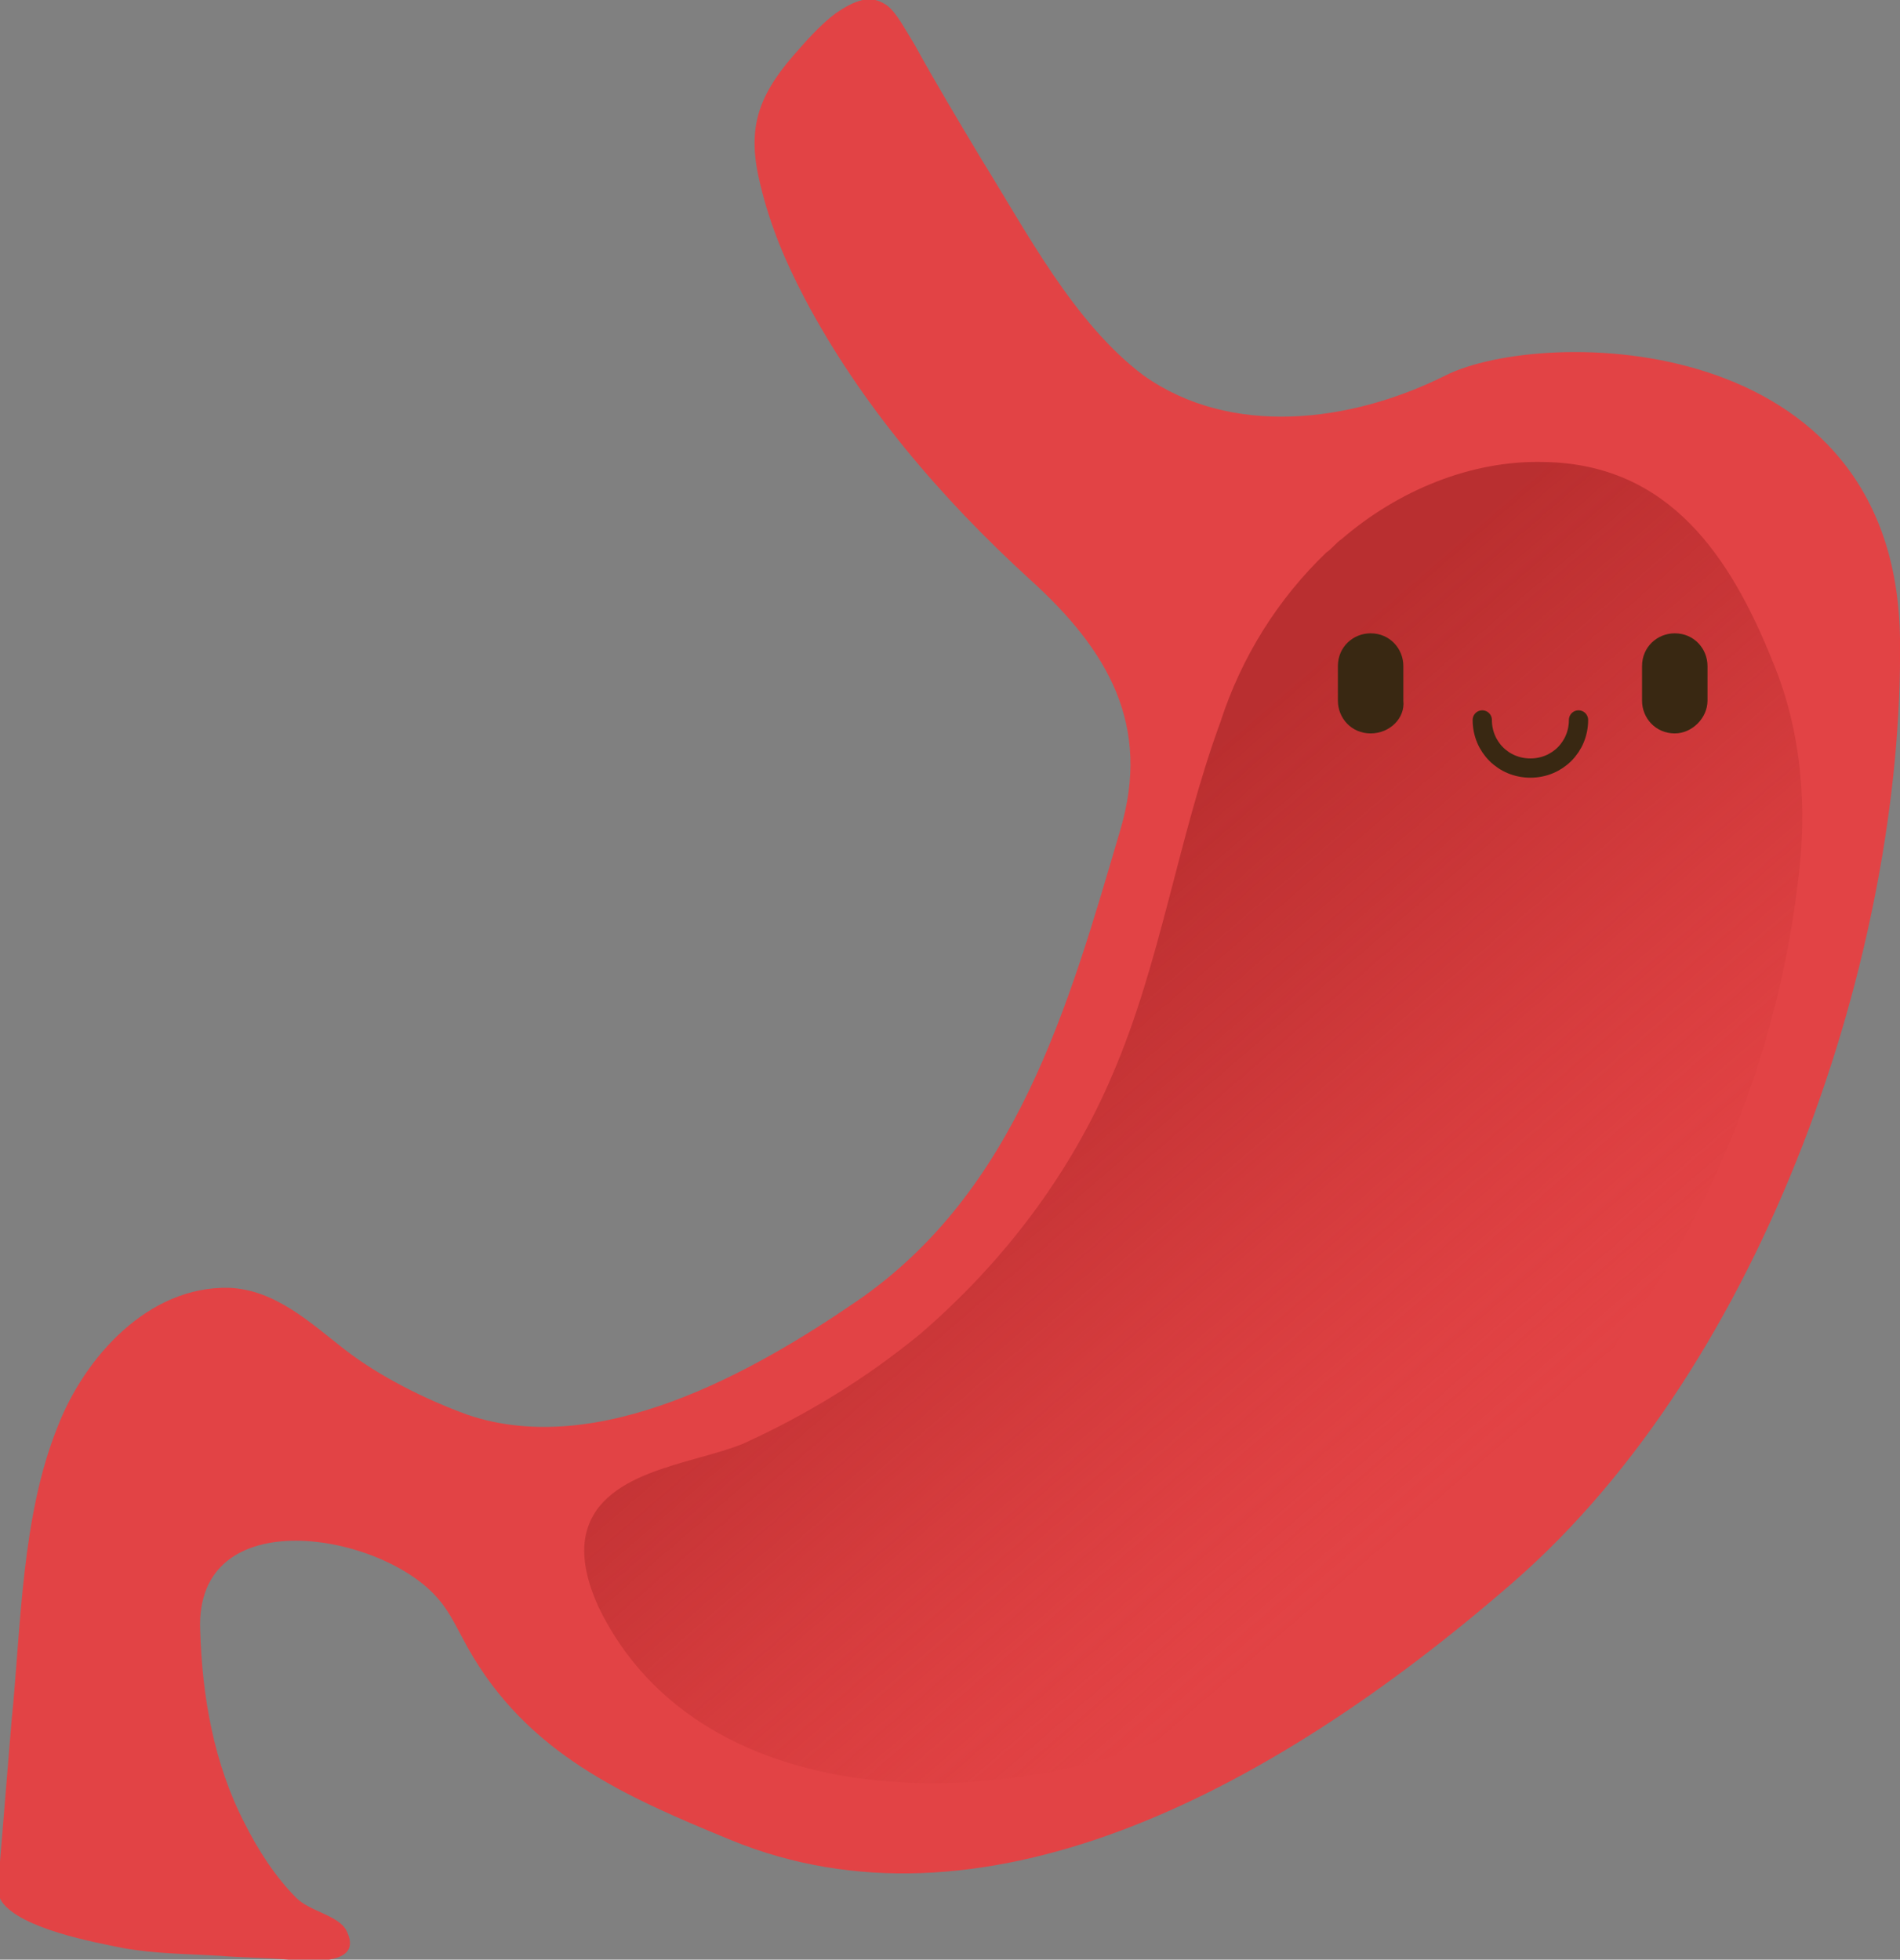 <?xml version="1.0" encoding="utf-8"?>
<!-- Generator: Adobe Illustrator 22.0.1, SVG Export Plug-In . SVG Version: 6.00 Build 0)  -->
<svg version="1.1" xmlns="http://www.w3.org/2000/svg" xmlns:xlink="http://www.w3.org/1999/xlink" x="0px" y="0px"
	 viewBox="0 0 98.7 101.8" style="enable-background:new 0 0 98.7 101.8;" xml:space="preserve">
<rect x="0" y="0" width="98.7" height="101.8" fill="#808080" stroke="none"/>
<style type="text/css">
	.st0{fill:url(#SVGID_1_);}
	.st1{opacity:0.3;fill:#757576;}
	.st2{fill:#54A5D3;}
	.st3{fill:#392812;}
	.st4{fill:#F1BAA5;}
	.st5{opacity:0.5;fill:#D28B6B;}
	.st6{fill:#8A2727;}
	.st7{fill:#B63030;}
	.st8{fill:#FFFFFF;}
	.st9{fill:#193058;}
	.st10{fill:#EAEAEA;}
	.st11{fill:#C54E3C;}
	.st12{fill:none;stroke:#392812;stroke-linecap:round;stroke-miterlimit:10;}
	.st13{opacity:0.35;fill:none;stroke:#FFFFFF;stroke-linecap:round;stroke-miterlimit:10;}
	.st14{fill:#2278B3;}
	.st15{fill:url(#SVGID_2_);}
	.st16{fill:#C49374;}
	.st17{opacity:0.45;fill:#925F43;}
	.st18{fill:#CE7167;}
	.st19{fill:#AA554C;}
	.st20{opacity:0.61;fill:url(#SVGID_3_);stroke:#D3897F;stroke-linecap:round;stroke-miterlimit:10;}
	.st21{opacity:0.61;fill:none;stroke:#D3897F;stroke-linecap:round;stroke-miterlimit:10;}
	.st22{fill:#D3897F;}
	.st23{fill:#E24345;}
	.st24{opacity:0.701;fill:url(#SVGID_4_);}
	.st25{opacity:0.701;fill:url(#SVGID_5_);}
	.st26{fill:none;stroke:#392812;stroke-linecap:round;stroke-linejoin:round;stroke-miterlimit:10;}
	.st27{opacity:0.701;fill:url(#SVGID_6_);}
	.st28{fill:#CC6B28;}
	.st29{fill:#EE9854;}
	.st30{fill:#7C131C;}
	.st31{fill:#EF4545;}
</style>
<g id="Layer_1">
	<linearGradient id="SVGID_1_" gradientUnits="userSpaceOnUse" x1="178.158" y1="-123.305" x2="178.158" y2="-49.782">
		<stop  offset="0" style="stop-color:#DE9784"/>
		<stop  offset="1" style="stop-color:#C97872;stop-opacity:0.88"/>
		<stop  offset="1" style="stop-color:#C07167"/>
	</linearGradient>
	<path class="st0" d="M206.3-89.5c1.2-1.3,1.9-3,1.9-4.8v-21.3c0-4.3-3.6-7.7-8-7.7h-22.1h-22.1c-4.4,0-8,3.5-8,7.7v21.3
		c0,1.8,0.7,3.5,1.9,4.8c1.1,1.2,2,2.6,2,4.1v12.9c0,1.7-0.6,3.4-1.8,4.7c0,0,0,0-0.1,0.1c-1.2,1.3-2,3-2,4.8v5.4
		c0,4.3,3.6,7.7,8,7.7h22.1h22.1c4.4,0,8-3.5,8-7.7v-5.4c0-1.8-0.8-3.5-2-4.8c0,0,0,0-0.1-0.1c-1.2-1.3-1.8-3-1.8-4.7v-12.9
		C204.3-86.8,205.2-88.3,206.3-89.5z"/>
	<path class="st1" d="M63.6-179.6H17c-1,0-1.8-0.8-1.8-1.8v-1.2c0-1,0.8-1.8,1.8-1.8h46.5c1,0,1.8,0.8,1.8,1.8v1.2
		C65.4-180.4,64.6-179.6,63.6-179.6z"/>
	<path class="st2" d="M40.2-263.7c-8.3,0-15.1,5.2-15.1,11.7h30.2C55.3-258.5,48.5-263.7,40.2-263.7z"/>
	<path class="st3" d="M43.1-290.8v-13.8c0-4.5,3.7-8.2,8.2-8.2h0c4.5,0,8.2,3.7,8.2,8.2v13.8c0,4.5-3.7,8.2-8.2,8.2h0
		C46.8-282.5,43.1-286.2,43.1-290.8z"/>
	<path class="st3" d="M20.8-290.8v-13.8c0-4.5,3.7-8.2,8.2-8.2h0c4.5,0,8.2,3.7,8.2,8.2v13.8c0,4.5-3.7,8.2-8.2,8.2h0
		C24.5-282.5,20.8-286.2,20.8-290.8z"/>
	<path class="st4" d="M40.2-258.3L40.2-258.3c-2,0-3.5-1.6-3.5-3.5v-6.6c0-2,1.6-3.5,3.5-3.5h0c2,0,3.5,1.6,3.5,3.5v6.6
		C43.7-259.9,42.2-258.3,40.2-258.3z"/>
	<path class="st5" d="M40.2-272L40.2-272c-2,0-3.5,1.6-3.5,3.5v2.9c1.1,0.3,2.3,0.4,3.5,0.4h0c1.2,0,2.4-0.2,3.5-0.4v-2.9
		C43.7-270.5,42.2-272,40.2-272z"/>
	<path class="st4" d="M40.2-266.4L40.2-266.4c-8.3,0-15.1-6.8-15.1-15.1v-19.6c0-8.3,6.8-15.1,15.1-15.1h0c8.3,0,15.1,6.8,15.1,15.1
		v19.6C55.3-273.2,48.5-266.4,40.2-266.4z"/>
	<path class="st3" d="M47.6-295.6H32.8c-5,0-9.1-4.1-9.1-9.1v-4.3c0-5,4.1-9.1,9.1-9.1h14.8c5,0,9.1,4.1,9.1,9.1v4.3
		C56.7-299.7,52.6-295.6,47.6-295.6z"/>
	<path class="st3" d="M31.6-287.8L31.6-287.8c-0.5,0-0.9-0.4-0.9-0.9v-2.8c0-0.5,0.4-0.9,0.9-0.9h0c0.5,0,0.9,0.4,0.9,0.9v2.8
		C32.4-288.1,32.1-287.8,31.6-287.8z"/>
	<path class="st3" d="M49.6-287.8L49.6-287.8c-0.5,0-0.9-0.4-0.9-0.9v-2.8c0-0.5,0.4-0.9,0.9-0.9l0,0c0.5,0,0.9,0.4,0.9,0.9v2.8
		C50.4-288.1,50-287.8,49.6-287.8z"/>
	<g>
		<path class="st6" d="M37.1-279c0.8-0.8,1.9-1.2,3.1-1.2s2.3,0.5,3.1,1.2c0.8-0.7,1.3-1.7,1.5-2.8h-9.2
			C35.8-280.7,36.3-279.7,37.1-279z"/>
		<path class="st7" d="M37.1-279c0.8,0.8,1.9,1.2,3.1,1.2s2.3-0.5,3.1-1.2c-0.8-0.8-1.9-1.2-3.1-1.2S37.9-279.7,37.1-279z"/>
		<path class="st8" d="M44.8-282.5h-9.2c0,0.1,0,0.2,0,0.3c0,0.1,0,0.3,0.1,0.4h9.2c0-0.1,0.1-0.3,0.1-0.4
			C44.8-282.3,44.8-282.4,44.8-282.5z"/>
	</g>
	<path class="st9" d="M40.2-219.1L40.2-219.1c5.5,0,10-4.4,11-10.1H29.3C30.2-223.4,34.8-219.1,40.2-219.1z"/>
	<rect x="32.2" y="-228" class="st9" width="4.3" height="40.5"/>
	<rect x="43.9" y="-228" class="st9" width="4.3" height="40.5"/>
	<path class="st4" d="M29.3-225.7L29.3-225.7c-2.3,0-4.1-1.9-4.1-4.1v-22.2h4.1V-225.7z"/>
	<path class="st4" d="M51.2-225.7L51.2-225.7c2.3,0,4.1-1.9,4.1-4.1v-22.2h-4.1V-225.7z"/>
	<rect x="32.2" y="-187.5" class="st10" width="4.3" height="2.9"/>
	<rect x="43.9" y="-187.5" class="st10" width="4.3" height="2.9"/>
	<path class="st11" d="M37.3-183.1c0-1.6-1.3-2.9-2.9-2.9s-2.9,1.3-2.9,2.9v0.4h5.8V-183.1z"/>
	<rect x="31.5" y="-182.8" class="st8" width="5.8" height="0.8"/>
	<path class="st11" d="M48.9-183.1c0-1.6-1.3-2.9-2.9-2.9s-2.9,1.3-2.9,2.9v0.4h5.8V-183.1z"/>
	<rect x="43.1" y="-182.8" class="st8" width="5.8" height="0.8"/>
	<path class="st4" d="M175.2-255.7c-0.2,1.6-1.5,2.8-3.1,2.9c-0.1,0-0.3,0-0.4,0l-4.5-0.7l-3.4,0l-11.6-1.1
		c-1.1-0.1-2.1-0.3-2.9-0.5c-7.2-2.1-5.7-8.9-5.6-9.5c0,0,0,0,0,0l1.6-9.9c0.2-1.6,1.6-2.7,3.1-2.7c0.2,0,0.3,0,0.5,0
		c1.7,0.3,2.9,1.9,2.6,3.6l-1.3,8c0,0.1,0,0.2-0.1,0.4c-0.1,0.3-0.1,0.6-0.1,0.9v0c-0.3,2.5,0.9,3.1,1.6,3.3c0,0,0,0,0.1,0
		c0.3,0.1,0.5,0,0.5,0l20.2,2C174.1-259,175.4-257.5,175.2-255.7z"/>
	<path class="st2" d="M178.1-263.7c-8.3,0-8.1,0.1-14.4,3.7v6.4l25.3,1.5h4.1C193.2-258.5,186.4-263.7,178.1-263.7z"/>
	<path class="st4" d="M189-225.7L189-225.7c2.3,0,4.1-1.9,4.1-4.1v-22.2H189V-225.7z"/>
	<path class="st1" d="M201.4-179.6h-46.5c-1,0-1.8-0.8-1.8-1.8v-1.2c0-1,0.8-1.8,1.8-1.8h46.5c1,0,1.8,0.8,1.8,1.8v1.2
		C203.3-180.4,202.5-179.6,201.4-179.6z"/>
	<path class="st3" d="M181-290.8v-13.8c0-4.5,3.7-8.2,8.2-8.2h0c4.5,0,8.2,3.7,8.2,8.2v13.8c0,4.5-3.7,8.2-8.2,8.2h0
		C184.7-282.5,181-286.2,181-290.8z"/>
	<path class="st3" d="M158.7-290.8v-13.8c0-4.5,3.7-8.2,8.2-8.2h0c4.5,0,8.2,3.7,8.2,8.2v13.8c0,4.5-3.7,8.2-8.2,8.2h0
		C162.4-282.5,158.7-286.2,158.7-290.8z"/>
	<path class="st4" d="M178.1-258.3L178.1-258.3c-2,0-3.5-1.6-3.5-3.5v-6.6c0-2,1.6-3.5,3.5-3.5l0,0c2,0,3.5,1.6,3.5,3.5v6.6
		C181.6-259.9,180-258.3,178.1-258.3z"/>
	<path class="st5" d="M178.1-272L178.1-272c-2,0-3.5,1.6-3.5,3.5v2.9c1.1,0.3,2.3,0.4,3.5,0.4h0c1.2,0,2.4-0.2,3.5-0.4v-2.9
		C181.6-270.5,180-272,178.1-272z"/>
	<path class="st4" d="M178.1-266.4L178.1-266.4c-8.3,0-15.1-6.8-15.1-15.1v-19.6c0-8.3,6.8-15.1,15.1-15.1h0
		c8.3,0,15.1,6.8,15.1,15.1v19.6C193.2-273.2,186.4-266.4,178.1-266.4z"/>
	<path class="st3" d="M185.5-295.6h-14.8c-5,0-9.1-4.1-9.1-9.1v-4.3c0-5,4.1-9.1,9.1-9.1h14.8c5,0,9.1,4.1,9.1,9.1v4.3
		C194.6-299.7,190.5-295.6,185.5-295.6z"/>
	<path class="st3" d="M169.5-287.8L169.5-287.8c-0.5,0-0.9-0.4-0.9-0.9v-2.8c0-0.5,0.4-0.9,0.9-0.9l0,0c0.5,0,0.9,0.4,0.9,0.9v2.8
		C170.3-288.1,169.9-287.8,169.5-287.8z"/>
	<path class="st3" d="M187.4-287.8L187.4-287.8c-0.5,0-0.9-0.4-0.9-0.9v-2.8c0-0.5,0.4-0.9,0.9-0.9l0,0c0.5,0,0.9,0.4,0.9,0.9v2.8
		C188.3-288.1,187.9-287.8,187.4-287.8z"/>
	<path class="st9" d="M178.1-219.1L178.1-219.1c5.5,0,10-4.4,11-10.1h-21.9C168.1-223.4,172.6-219.1,178.1-219.1z"/>
	<rect x="170.1" y="-228" class="st9" width="4.3" height="40.5"/>
	<rect x="181.7" y="-228" class="st9" width="4.3" height="40.5"/>
	<rect x="170.1" y="-187.5" class="st10" width="4.3" height="2.9"/>
	<rect x="181.7" y="-187.5" class="st10" width="4.3" height="2.9"/>
	<path class="st11" d="M175.2-183.1c0-1.6-1.3-2.9-2.9-2.9s-2.9,1.3-2.9,2.9v0.4h5.8V-183.1z"/>
	<rect x="169.4" y="-182.8" class="st8" width="5.8" height="0.8"/>
	<path class="st11" d="M186.8-183.1c0-1.6-1.3-2.9-2.9-2.9s-2.9,1.3-2.9,2.9v0.4h5.8V-183.1z"/>
	<rect x="181" y="-182.8" class="st8" width="5.8" height="0.8"/>
	<path class="st12" d="M174.2-279.9c0.9,1.2,2.3,1.9,3.9,1.9s3-0.8,3.9-1.9"/>
	<path class="st4" d="M146.8-261.8l0.5,0C147.3-261.7,147.1-261.7,146.8-261.8z"/>
	
		<ellipse transform="matrix(7.379080e-02 -0.997 0.997 7.379080e-02 404.815 -83.945)" class="st4" cx="157.2" cy="-259.9" rx="3.9" ry="4.5"/>
	<path class="st13" d="M158.4-262.2c1.1,0.1,1.9,0.9,1.8,1.8"/>
	<g>
		<path class="st4" d="M284.8-225.7L284.8-225.7c-2.3,0-4.1-1.9-4.1-4.1v-19.8h4.1V-225.7z"/>
		<path class="st4" d="M306.7-225.7L306.7-225.7c2.3,0,4.1-1.9,4.1-4.1v-19.8h-4.1V-225.7z"/>
		<path class="st2" d="M300.4-253.3h-9c-1.8,0-3.3-1.5-3.3-3.3v-1.5c0-1.8,1.5-3.3,3.3-3.3h9c1.8,0,3.3,1.5,3.3,3.3v1.5
			C303.7-254.8,302.2-253.3,300.4-253.3z"/>
		<path class="st1" d="M319.1-179.6h-46.5c-1,0-1.8-0.8-1.8-1.8v-1.2c0-1,0.8-1.8,1.8-1.8h46.5c1,0,1.8,0.8,1.8,1.8v1.2
			C321-180.4,320.1-179.6,319.1-179.6z"/>
		<path class="st2" d="M295.8-260.4c-8.3,0-15.1,4.8-15.1,10.8h30.2C310.9-255.6,304.1-260.4,295.8-260.4z"/>
		<path class="st14" d="M295.8-219.1L295.8-219.1c-6,0-11-4.9-11-11v-17.4c0-6,4.9-11,11-11h0c6,0,11,4.9,11,11v17.4
			C306.7-224,301.8-219.1,295.8-219.1z"/>
		<path class="st3" d="M298.7-284.7v-13.8c0-4.5,3.7-8.2,8.2-8.2h0c4.5,0,8.2,3.7,8.2,8.2v13.8c0,4.5-3.7,8.2-8.2,8.2h0
			C302.4-276.5,298.7-280.2,298.7-284.7z"/>
		<path class="st3" d="M276.4-284.7v-13.8c0-4.5,3.7-8.2,8.2-8.2h0c4.5,0,8.2,3.7,8.2,8.2v13.8c0,4.5-3.7,8.2-8.2,8.2h0
			C280.1-276.5,276.4-280.2,276.4-284.7z"/>
		<path class="st14" d="M298.3-254.1H293c-1.8,0-3.3-1.5-3.3-3.3l0,0c0-1.8,1.5-3.3,3.3-3.3h5.3c1.8,0,3.3,1.5,3.3,3.3l0,0
			C301.6-255.5,300.1-254.1,298.3-254.1z"/>
		<path class="st4" d="M295.8-252.3L295.8-252.3c-2,0-3.5-1.6-3.5-3.5v-6.6c0-2,1.6-3.5,3.5-3.5l0,0c2,0,3.5,1.6,3.5,3.5v6.6
			C299.3-253.9,297.7-252.3,295.8-252.3z"/>
		<path class="st5" d="M295.8-266L295.8-266c-2,0-3.5,1.6-3.5,3.5v2.9c1.1,0.3,2.3,0.4,3.5,0.4h0c1.2,0,2.4-0.2,3.5-0.4v-2.9
			C299.3-264.4,297.7-266,295.8-266z"/>
		<path class="st4" d="M295.8-260.4L295.8-260.4c-8.3,0-15.1-6.8-15.1-15.1v-19.6c0-8.3,6.8-15.1,15.1-15.1h0
			c8.3,0,15.1,6.8,15.1,15.1v19.6C310.9-267.1,304.1-260.4,295.8-260.4z"/>
		<path class="st3" d="M303.2-289.6h-14.8c-5,0-9.1-4.1-9.1-9.1v-4.3c0-5,4.1-9.1,9.1-9.1h14.8c5,0,9.1,4.1,9.1,9.1v4.3
			C312.3-293.7,308.2-289.6,303.2-289.6z"/>
		<path class="st9" d="M295.8-219.1L295.8-219.1c5.5,0,10-4.4,11-10.1h-21.9C285.8-223.4,290.3-219.1,295.8-219.1z"/>
		<rect x="287.8" y="-187.5" class="st10" width="4.3" height="2.9"/>
		<rect x="299.4" y="-187.5" class="st10" width="4.3" height="2.9"/>
		<path class="st11" d="M292.9-183.1c0-1.6-1.3-2.9-2.9-2.9s-2.9,1.3-2.9,2.9v0.4h5.8V-183.1z"/>
		<rect x="287.1" y="-182.8" class="st8" width="5.8" height="0.8"/>
		<path class="st11" d="M304.5-183.1c0-1.6-1.3-2.9-2.9-2.9s-2.9,1.3-2.9,2.9v0.4h5.8V-183.1z"/>
		<rect x="298.7" y="-182.8" class="st8" width="5.8" height="0.8"/>
		<linearGradient id="SVGID_2_" gradientUnits="userSpaceOnUse" x1="296.834" y1="-276.733" x2="296.834" y2="-273.863">
			<stop  offset="0" style="stop-color:#309FBC"/>
			<stop  offset="1" style="stop-color:#71C493"/>
		</linearGradient>
		<path class="st15" d="M297.7-276.5v2.1c0,0.3-0.2,0.5-0.5,0.5c-0.3,0-0.5-0.2-0.5-0.5v-1.5c0,0.2-0.2,0.4-0.4,0.4
			c-0.2,0-0.4-0.2-0.4-0.4v-0.5c0-0.2,0.2-0.4,0.4-0.4h0.4v0.3H297.7z"/>
		<path class="st12" d="M299.5-275c-0.9-1.2-2.3-1.9-3.9-1.9s-3,0.8-3.9,1.9"/>
		<path class="st9" d="M287.8-222.8h4.3c0,0-3.7,7.6-4,16.5c-0.3,8.9,4,18.8,4,18.8h-4.6c0,0-4.5-12.1-4-18.8
			C283.9-213.1,287.8-222.8,287.8-222.8z"/>
		<path class="st9" d="M303.7-222.8h-4.3c0,0,3.7,7.6,4,16.5c0.3,8.9-4,18.8-4,18.8h4.6c0,0,4.5-12.1,4-18.8
			C307.6-213.1,303.7-222.8,303.7-222.8z"/>
		<path class="st3" d="M286.3-284v1.5c0,0.5,0.4,0.9,0.9,0.9s0.9-0.4,0.9-0.9v-1.9L286.3-284z"/>
		<path class="st3" d="M306-284v1.5c0,0.5-0.4,0.9-0.9,0.9s-0.9-0.4-0.9-0.9v-1.9L306-284z"/>
	</g>
	<path class="st14" d="M189-229.2v-23.3c0-6.2-4.9-11.3-11-11.3h0c-6,0-11,5-11,11.3v23.3H189z"/>
	<path class="st14" d="M51.2-229.2v-23.3c0-6.2-4.9-11.3-11-11.3s-11,5-11,11.3v23.3H51.2z"/>
	<path class="st4" d="M65.4-49.8H20.8c-4.3,0-7.7-3.5-7.7-7.7v-58.1c0-4.3,3.5-7.7,7.7-7.7h44.7c4.3,0,7.7,3.5,7.7,7.7v58.1
		C73.1-53.2,69.7-49.8,65.4-49.8z"/>
	<path class="st16" d="M43.1-65.7c0.4,0,0.7,0.5,0.7,1.2c0-0.1,0-0.2,0-0.3c0-0.9-0.3-1.6-0.7-1.6s-0.7,0.7-0.7,1.6
		c0,0.1,0,0.2,0,0.3C42.4-65.2,42.7-65.7,43.1-65.7z"/>
	<ellipse class="st17" cx="43.1" cy="-63.7" rx="0.5" ry="1.5"/>
	<path class="st4" d="M317.5-49.8h-44.7c-4.3,0-7.7-3.5-7.7-7.7v-58.1c0-4.3,3.5-7.7,7.7-7.7h44.7c4.3,0,7.7,3.5,7.7,7.7v58.1
		C325.2-53.2,321.8-49.8,317.5-49.8z"/>
	<path class="st18" d="M178.2-65.7c0.4,0,0.7,0.5,0.7,1.2c0-0.1,0-0.2,0-0.3c0-0.9-0.3-1.6-0.7-1.6s-0.7,0.7-0.7,1.6
		c0,0.1,0,0.2,0,0.3C177.5-65.2,177.8-65.7,178.2-65.7z"/>
	<ellipse class="st19" cx="178.2" cy="-63.7" rx="0.5" ry="1.5"/>
	<path class="st4" d="M174.2-67.3h-11.7c-1.7,0-3.1-1.4-3.1-3.1v-0.5c0-1.7,1.4-3.1,3.1-3.1h11.7c1.7,0,3.1,1.4,3.1,3.1v0.5
		C177.2-68.6,175.9-67.3,174.2-67.3z"/>
	<path class="st4" d="M193.9-67.3h-11.7c-1.7,0-3.1-1.4-3.1-3.1v-0.5c0-1.7,1.4-3.1,3.1-3.1h11.7c1.7,0,3.1,1.4,3.1,3.1v0.5
		C197-68.6,195.6-67.3,193.9-67.3z"/>
	<path class="st4" d="M174.2-75.3h-11.7c-1.7,0-3.1-1.4-3.1-3.1v-0.5c0-1.7,1.4-3.1,3.1-3.1h11.7c1.7,0,3.1,1.4,3.1,3.1v0.5
		C177.2-76.6,175.9-75.3,174.2-75.3z"/>
	<path class="st4" d="M193.9-75.3h-11.7c-1.7,0-3.1-1.4-3.1-3.1v-0.5c0-1.7,1.4-3.1,3.1-3.1h11.7c1.7,0,3.1,1.4,3.1,3.1v0.5
		C197-76.6,195.6-75.3,193.9-75.3z"/>
	<path class="st4" d="M174.2-83.3h-11.7c-1.7,0-3.1-1.4-3.1-3.1v-0.5c0-1.7,1.4-3.1,3.1-3.1h11.7c1.7,0,3.1,1.4,3.1,3.1v0.5
		C177.2-84.7,175.9-83.3,174.2-83.3z"/>
	<path class="st4" d="M193.9-83.3h-11.7c-1.7,0-3.1-1.4-3.1-3.1v-0.5c0-1.7,1.4-3.1,3.1-3.1h11.7c1.7,0,3.1,1.4,3.1,3.1v0.5
		C197-84.7,195.6-83.3,193.9-83.3z"/>
	<path class="st4" d="M173-98.1h-18.8c-2.4,0-4.4-2-4.4-4.4v-12.1c0-2.4,2-4.4,4.4-4.4H173c2.4,0,4.4,2,4.4,4.4v12.1
		C177.4-100.1,175.4-98.1,173-98.1z"/>
	<path class="st4" d="M202.1-98.1h-18.8c-2.4,0-4.4-2-4.4-4.4v-12.1c0-2.4,2-4.4,4.4-4.4h18.8c2.4,0,4.4,2,4.4,4.4v12.1
		C206.6-100.1,204.6-98.1,202.1-98.1z"/>
	<path class="st4" d="M157.5-51.7h2.4c-1.5-5.3-5.2-9.6-10.1-11.8v4.1C149.8-55.1,153.2-51.7,157.5-51.7z"/>
	<path class="st4" d="M198.9-51.7h-2.4c1.5-5.3,5.2-9.6,10.1-11.8v4.1C206.6-55.1,203.1-51.7,198.9-51.7z"/>
	<linearGradient id="SVGID_3_" gradientUnits="userSpaceOnUse" x1="295.188" y1="-70.385" x2="295.188" y2="-51.556">
		<stop  offset="0" style="stop-color:#F0B9A5;stop-opacity:0"/>
		<stop  offset="1" style="stop-color:#C77F75;stop-opacity:0.87"/>
		<stop  offset="1" style="stop-color:#C07167;stop-opacity:0.8"/>
	</linearGradient>
	<path class="st20" d="M322.3-70.6c0,10.2-12.1,18.5-27.1,18.5c-14.9,0-27.1-8.3-27.1-18.5"/>
	<path class="st21" d="M286.1-103.3c0.4,3.5-3.3,6.8-8.4,7.4c-5.1,0.6-9.5-1.7-10-5.1"/>
	<path class="st21" d="M304.8-103.3c-0.4,3.5,3.3,6.8,8.4,7.4s9.5-1.7,10-5.1"/>
	<path class="st16" d="M295.2-61.6c0.9,0,1.6,0.2,1.8,0.5c0,0,0-0.1,0-0.1c0-0.4-0.8-0.7-1.8-0.7c-1,0-1.8,0.3-1.8,0.7
		c0,0.1,0,0.1,0,0.1C293.6-61.4,294.3-61.6,295.2-61.6z"/>
	<ellipse class="st17" cx="295.2" cy="-60.8" rx="1.2" ry="0.7"/>
</g>
<g id="Layer_2">
	<circle class="st22" cx="22.9" cy="-103.3" r="1.9"/>
	<circle class="st22" cx="63.8" cy="-103.3" r="1.9"/>
	<circle class="st22" cx="275" cy="-103.3" r="1.9"/>
	<circle class="st22" cx="315.9" cy="-103.3" r="1.9"/>
	<circle class="st22" cx="158" cy="-103.3" r="1.9"/>
	<circle class="st22" cx="198.9" cy="-103.3" r="1.9"/>
	<path class="st23" d="M278.1,0c0.1,0,0.1,0,0.2,0.1c0.4,0.2,0.7,0.6,1,0.9c0.7,1.1,1.3,2.4,1.6,3.7c0.2,1.1,0.3,2.4,1,3.3
		c0.8,1,2.1,1.5,3.1,2.2c3.3,2.4,4,7.1,7.2,9.7c4,3.2,10.7,1.5,14.8-0.5c5-2.5,23.4-2.5,23.6,13.7s-7,37.6-20.1,49
		s-27.9,18.7-40.5,13.4c-2.5-1-5.1-2.1-7.4-3.6c-1-0.6-2-1.9-3.1-2.3c-1-0.4-1.9,0.1-2.9-0.8c-0.8-0.7-1.3-1.6-1.8-2.5
		c-0.6-1.1-1.2-2.2-1.9-3.2c-0.5-0.9-1-1.8-1.8-2.4c-1.5-1.2-4.4-1.1-6.1-0.4c-4.9,2-0.1,4.8,1,7.7c1.3,3.6-1.4,7.5,1.5,10.4
		c0.7,0.7,2.2,0.9,2.6,1.7c0.9,1.8-1.8,1.6-3,1.5c-1.2-0.1-2.4-0.1-3.6-0.2c-1.7-0.1-3.3-0.1-5-0.4c-1.5-0.3-5.3-1-6.3-2.4
		c-0.4-0.7,0-1.4-0.1-2.1c-0.1-1-0.3-1.3-0.8-2.2c-0.9-2-1.7-4.1-1.7-6.3c0-3.1,1.5-4.3,3.1-6.5c1.5-2-0.9-5.5-0.1-8.2
		c0.6-2.2,2.2-4,4.3-5c1-0.5,2.1-0.8,3.2-1.1c2.3-0.6,4.4-0.5,6.5,0.6c1,0.5,1.9,1.5,2.9,1.8c1.3,0.4,2.9,0.4,4.3,0.8
		c1.1,0.3,2.1,0.7,3,1.3c0.6,0.4,1.2,1,1.8,1.4c4.8,3.3,13.9-3,17.8-5.7c8.3-5.7,11-15.3,13.7-24.5c1.6-5.4-0.6-9.3-4.7-13
		c-1.7-1.5-2.8-2-4.8-2.9c-2-0.9-3.9-2.1-4.9-4.1c-1.3-2.5-0.8-5.9-3-7.8c-0.9-0.8-2.1-1.2-2.6-2.3c-0.2-0.5-0.3-1.1-0.3-1.6
		c0-2.9,1.4-6.3,3.3-8.5C274.1,1.7,276.1-0.6,278.1,0z"/>
	
		<linearGradient id="SVGID_4_" gradientUnits="userSpaceOnUse" x1="317.935" y1="74.119" x2="293.188" y2="45.545" gradientTransform="matrix(0.967 2.186714e-02 -2.816573e-02 1.011 2.871 -4.949)">
		<stop  offset="0" style="stop-color:#D13333;stop-opacity:0"/>
		<stop  offset="0.32" style="stop-color:#BB2C2C;stop-opacity:0.32"/>
		<stop  offset="0.662" style="stop-color:#AD2728;stop-opacity:0.662"/>
		<stop  offset="1" style="stop-color:#A92626"/>
	</linearGradient>
	<path class="st24" d="M300.9,28.7c0.3-0.2,0.5-0.5,0.8-0.7c2.9-2.5,6.7-4.1,10.5-4c6.5,0.1,9.7,4.9,11.9,10.4
		c1.5,3.6,1.8,7.6,1.3,11.4c-1.3,11-6.3,21.7-14.1,29.4c-5.4,5.3-10.3,11-17.2,14.4c-9.5,4.6-25.6,5-31-6.1
		c-0.5-1.1-0.9-2.4-0.7-3.6c0.6-3.5,5.5-3.8,8.2-4.9c3.3-1.5,6.4-3.4,9.2-5.7c4.3-3.7,7.8-8.3,10-13.5c2.5-5.8,3.4-12.3,5.6-18.3
		C296.4,34.1,298.3,31.1,300.9,28.7z"/>
	<g>
		<path class="st23" d="M46.1,0.3c0.5,0.4,0.9,1.2,1.4,2c1.1,2,2.3,4,3.5,6c2.3,3.7,4.8,8.5,8.4,11.2c4.5,3.2,10.7,2.5,15.7,0
			S98.5,17,98.7,33.2s-7,37.6-20.1,49S50.7,100.8,38,95.6c-5.6-2.3-10.6-4.5-13.7-10c-0.5-0.9-0.9-1.8-1.5-2.5
			c-2.9-3.5-12.7-5.2-12.4,1.6c0.1,3.4,0.7,6.9,2.3,10c0.7,1.4,1.6,2.8,2.7,3.9c0.7,0.7,2.2,0.9,2.6,1.7c0.9,1.8-1.8,1.6-3,1.5
			c-1.2-0.1-2.4-0.1-3.6-0.2c-1.7-0.1-3.3-0.1-5-0.4c-1.5-0.3-5.3-1-6.3-2.4c-0.4-0.6-0.2-1.4-0.1-2.1c0.2-2.4,0.4-4.9,0.6-7.3
			C1.1,84.5,1.1,78.8,3,74.1c1.4-3.6,4.7-7.3,8.9-7.2c2.4,0.1,4.2,1.8,6,3.2c1.8,1.4,4.2,2.6,6.4,3.4c6.8,2.3,14.8-2.2,20.2-5.9
			c8.3-5.7,11-15.3,13.7-24.5c1.6-5.4-0.6-9.3-4.7-13c-4.6-4.2-8.8-9.1-11.7-14.6c-1-1.9-1.8-3.8-2.3-5.9c-0.7-2.8-0.2-4.5,1.7-6.7
			c0.7-0.8,1.4-1.6,2.2-2.2C44.7-0.2,45.4-0.2,46.1,0.3z"/>
		
			<linearGradient id="SVGID_5_" gradientUnits="userSpaceOnUse" x1="78.19" y1="79.305" x2="53.444" y2="50.731" gradientTransform="matrix(0.967 2.186714e-02 -2.816573e-02 1.011 2.871 -4.949)">
			<stop  offset="0" style="stop-color:#D13333;stop-opacity:0"/>
			<stop  offset="0.32" style="stop-color:#BB2C2C;stop-opacity:0.32"/>
			<stop  offset="0.662" style="stop-color:#AD2728;stop-opacity:0.662"/>
			<stop  offset="1" style="stop-color:#A92626"/>
		</linearGradient>
		<path class="st25" d="M68.9,28.7c0.3-0.2,0.5-0.5,0.8-0.7c2.9-2.5,6.7-4.1,10.5-4c6.5,0.1,9.7,4.9,11.9,10.4
			c1.5,3.6,1.8,7.6,1.3,11.4c-1.3,11-6.3,21.7-14.1,29.4c-5.4,5.3-10.3,11-17.2,14.4c-9.5,4.6-25.6,5-31-6.1
			c-0.5-1.1-0.9-2.4-0.7-3.6c0.6-3.5,5.5-3.8,8.2-4.9c3.3-1.5,6.4-3.4,9.2-5.7c4.3-3.7,7.8-8.3,10-13.5c2.5-5.8,3.4-12.3,5.6-18.3
			C64.5,34.1,66.4,31.1,68.9,28.7z"/>
		<path class="st3" d="M71.2,38.1L71.2,38.1c-1,0-1.7-0.8-1.7-1.7v-1.8c0-1,0.8-1.7,1.7-1.7l0,0c1,0,1.7,0.8,1.7,1.7v1.8
			C73,37.3,72.2,38.1,71.2,38.1z"/>
		<path class="st3" d="M87,38.1L87,38.1c-1,0-1.7-0.8-1.7-1.7v-1.8c0-1,0.8-1.7,1.7-1.7l0,0c1,0,1.7,0.8,1.7,1.7v1.8
			C88.7,37.3,87.9,38.1,87,38.1z"/>
		<path class="st26" d="M82,37.4c0,1.4-1.1,2.5-2.5,2.5S77,38.8,77,37.4"/>
	</g>
	<path class="st23" d="M160.8,0.3c0.5,0.4,0.9,1.2,1.4,2c1.1,2,2.3,4,3.5,6c2.3,3.7,4.8,8.5,8.4,11.2c4.5,3.2,10.7,2.5,15.7,0
		c5-2.5,23.4-2.5,23.6,13.7s-7,37.6-20.1,49c-13.2,11.4-27.9,18.7-40.5,13.4c-5.6-2.3-10.6-4.5-13.7-10c-0.5-0.9-0.9-1.8-1.5-2.5
		c-2.9-3.5-12.7-5.2-12.4,1.6c0.1,3.4,0.7,6.9,2.3,10c0.7,1.4,1.6,2.8,2.7,3.9c0.7,0.7,2.2,0.9,2.6,1.7c0.9,1.8-1.8,1.6-3,1.5
		c-1.2-0.1-2.4-0.1-3.6-0.2c-1.7-0.1-3.3-0.1-5-0.4c-1.5-0.3-5.3-1-6.3-2.4c-0.4-0.6-0.2-1.4-0.1-2.1c0.2-2.4,0.4-4.9,0.6-7.3
		c0.4-4.9,0.5-10.7,2.3-15.3c1.4-3.6,4.7-7.3,8.9-7.2c2.4,0.1,4.2,1.8,6,3.2c1.8,1.4,4.2,2.6,6.4,3.4c6.8,2.3,14.8-2.2,20.2-5.9
		c8.3-5.7,11-15.3,13.7-24.5c1.6-5.4-0.6-9.3-4.7-13c-4.6-4.2-8.8-9.1-11.7-14.6c-1-1.9-1.8-3.8-2.3-5.9c-0.7-2.8-0.2-4.5,1.7-6.7
		c0.7-0.8,1.4-1.6,2.2-2.2C159.4-0.2,160.2-0.2,160.8,0.3z"/>
	
		<linearGradient id="SVGID_6_" gradientUnits="userSpaceOnUse" x1="196.837" y1="76.738" x2="172.091" y2="48.165" gradientTransform="matrix(0.967 2.186714e-02 -2.816573e-02 1.011 2.871 -4.949)">
		<stop  offset="0" style="stop-color:#D13333;stop-opacity:0"/>
		<stop  offset="0.32" style="stop-color:#BB2C2C;stop-opacity:0.32"/>
		<stop  offset="0.662" style="stop-color:#AD2728;stop-opacity:0.662"/>
		<stop  offset="1" style="stop-color:#A92626"/>
	</linearGradient>
	<path class="st27" d="M183.7,28.7c0.3-0.2,0.5-0.5,0.8-0.7c2.9-2.5,6.7-4.1,10.5-4c6.5,0.1,9.7,4.9,11.9,10.4
		c1.5,3.6,1.8,7.6,1.3,11.4c-1.3,11-6.3,21.7-14.1,29.4c-5.4,5.3-10.3,11-17.2,14.4c-9.5,4.6-25.6,5-31-6.1
		c-0.5-1.1-0.9-2.4-0.7-3.6c0.6-3.5,5.5-3.8,8.2-4.9c3.3-1.5,6.4-3.4,9.2-5.7c4.3-3.7,7.8-8.3,10-13.5c2.5-5.8,3.4-12.3,5.6-18.3
		C179.3,34.1,181.2,31.1,183.7,28.7z"/>
	<path class="st3" d="M186,38.1L186,38.1c-1,0-1.7-0.8-1.7-1.7v-1.8c0-1,0.8-1.7,1.7-1.7l0,0c1,0,1.7,0.8,1.7,1.7v1.8
		C187.7,37.3,187,38.1,186,38.1z"/>
	<path class="st3" d="M201.8,38.1L201.8,38.1c-1,0-1.7-0.8-1.7-1.7v-1.8c0-1,0.8-1.7,1.7-1.7l0,0c1,0,1.7,0.8,1.7,1.7v1.8
		C203.5,37.3,202.7,38.1,201.8,38.1z"/>
	<path class="st3" d="M300.5,35.4v1c0,1,0.8,1.7,1.7,1.7s1.7-0.8,1.7-1.7v-1.7L300.5,35.4z"/>
	<path class="st3" d="M319.7,35.4v1c0,1-0.8,1.7-1.7,1.7s-1.7-0.8-1.7-1.7v-1.7L319.7,35.4z"/>
	<line class="st26" x1="307.3" y1="39.2" x2="313.5" y2="39.2"/>
	<line class="st28" x1="319.3" y1="74.1" x2="319.3" y2="74.1"/>
	<path class="st29" d="M311.3,73.5c-1-0.9-1.1-2.4-0.2-3.4c0.9-1,2.4-1.1,3.4-0.2l3.9,3.4c0.2-0.3,0.4-0.6,0.6-0.9l-5.3-4.6
		c-1.5-1.3-3.6-1.1-4.9,0.4c-1.3,1.5-1.1,3.6,0.4,4.9l5.6,4.9c0.2-0.3,0.5-0.6,0.7-0.8L311.3,73.5z"/>
	<path class="st28" d="M311,70.1c-0.9,1-0.8,2.5,0.2,3.4l4.2,3.6c1-1.2,2-2.5,2.9-3.8l-3.9-3.4C313.4,69,311.9,69.1,311,70.1z"/>
	<path class="st29" d="M280.2,77.4c1.6-1,2.1-3.2,1.1-4.8l-3.7-5.8c-0.3,0.2-0.6,0.4-0.9,0.7l2.6,4.1c0.7,1.1,0.4,2.6-0.7,3.3
		c-1.1,0.7-2.6,0.4-3.3-0.7l-2.5-4c-0.3,0.2-0.6,0.4-0.9,0.6l3.6,5.6C276.4,77.9,278.5,78.4,280.2,77.4z"/>
	<path class="st28" d="M272.7,70.1l2.5,4c0.7,1.1,2.2,1.4,3.3,0.7c1.1-0.7,1.4-2.2,0.7-3.3l-2.6-4.1c-0.1,0.1-0.2,0.1-0.3,0.2
		C275.4,68.3,274.2,69.2,272.7,70.1z"/>
	<path class="st30" d="M196.8,37.7h-6v0.8c0,0.8,0.3,1.5,0.8,2c0.7-0.3,1.4-0.5,2.2-0.5s1.5,0.2,2.2,0.5c0.5-0.5,0.8-1.2,0.8-2V37.7
		z"/>
	<path class="st31" d="M191.6,40.6c0.5,0.6,1.3,1,2.2,1c0.9,0,1.6-0.4,2.2-1c-0.7-0.3-1.4-0.5-2.2-0.5S192.3,40.3,191.6,40.6z"/>
</g>
</svg>
